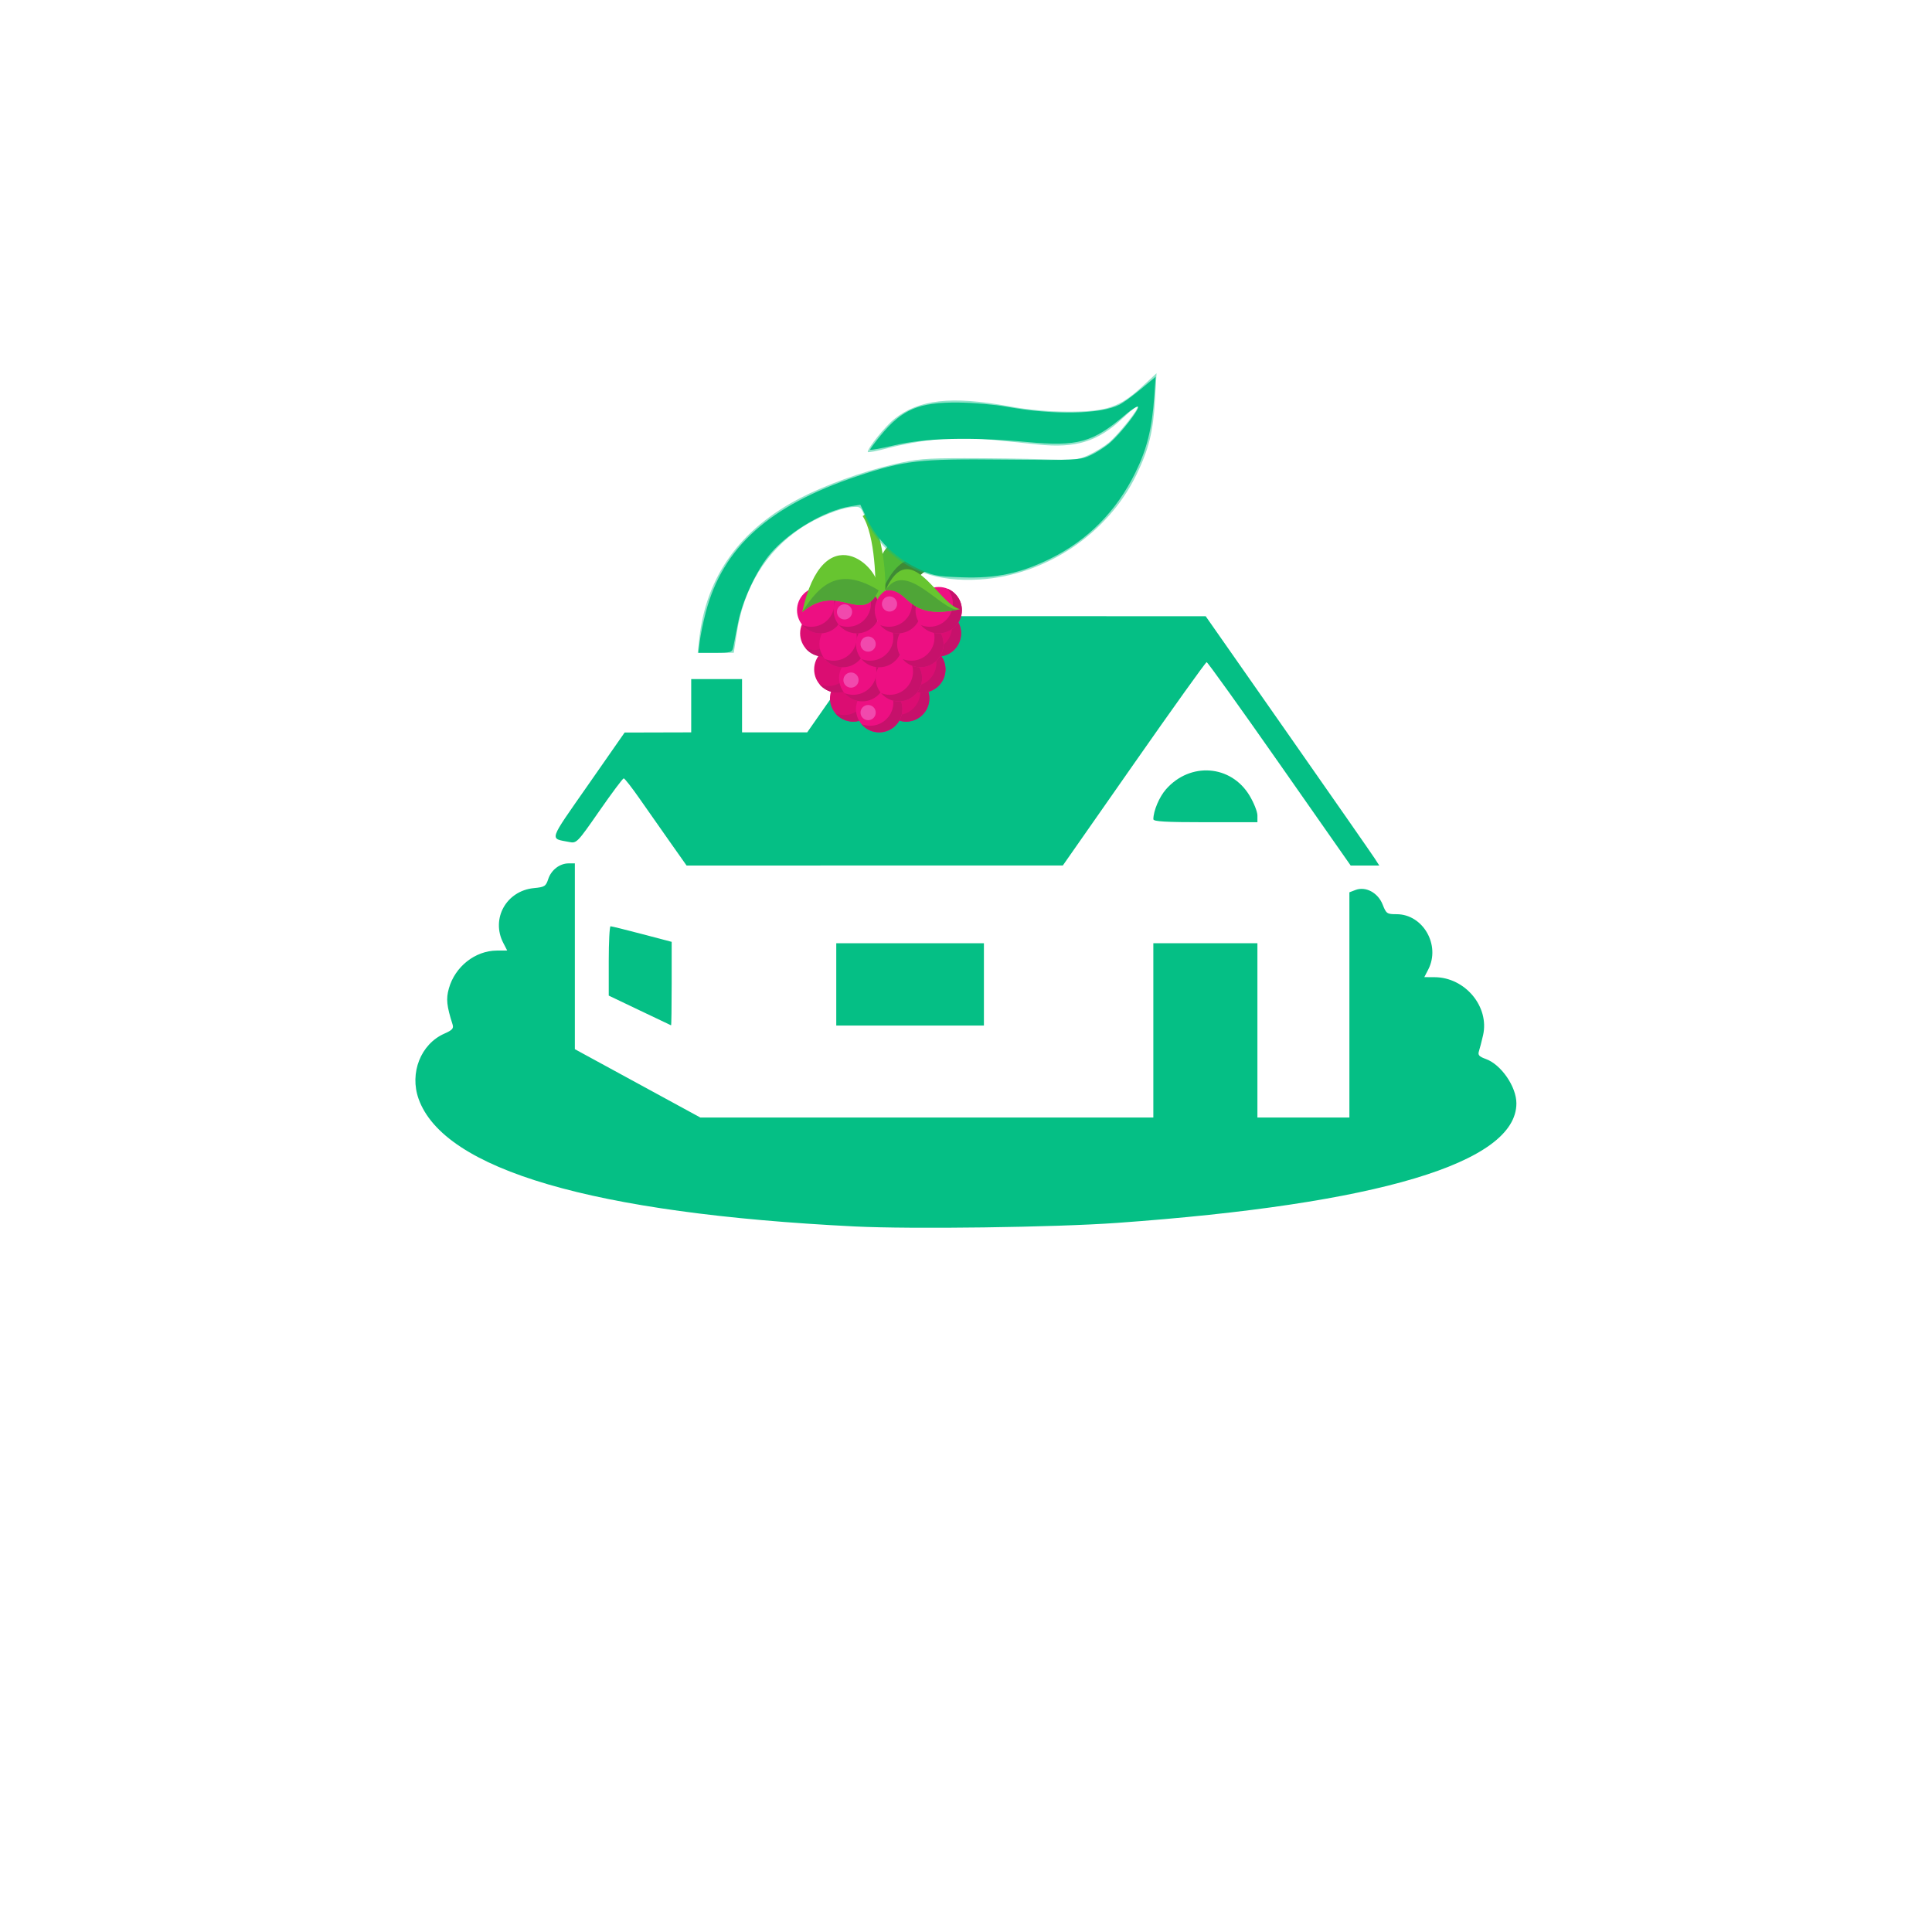 <?xml version="1.0" encoding="UTF-8" standalone="no"?>
<svg
   version="1.1"
   id="svg2"
   xml:space="preserve"
   width="600"
   height="600"
   viewBox="0 0 600 600"
   sodipodi:docname="yagodka2.svg"
   inkscape:version="1.1.2 (b8e25be833, 2022-02-05)"
   xmlns:inkscape="http://www.inkscape.org/namespaces/inkscape"
   xmlns:sodipodi="http://sodipodi.sourceforge.net/DTD/sodipodi-0.dtd"
   xmlns:xlink="http://www.w3.org/1999/xlink"
   xmlns="http://www.w3.org/2000/svg"
   xmlns:svg="http://www.w3.org/2000/svg"
   xmlns:rdf="http://www.w3.org/1999/02/22-rdf-syntax-ns#"
   xmlns:cc="http://creativecommons.org/ns#"
   xmlns:dc="http://purl.org/dc/elements/1.1/"><defs
     id="defs6"><linearGradient
       inkscape:collect="always"
       id="linearGradient16668"><stop
         style="stop-color:#ff00ff;stop-opacity:1;"
         offset="0"
         id="stop16664" /><stop
         style="stop-color:#ff00ff;stop-opacity:0;"
         offset="1"
         id="stop16666" /></linearGradient><radialGradient
       fx="0"
       fy="0"
       cx="0"
       cy="0"
       r="1"
       gradientUnits="userSpaceOnUse"
       gradientTransform="matrix(2760.29,0,0,-2760.29,2250,2250)"
       spreadMethod="pad"
       id="radialGradient18"><stop
         style="stop-opacity:1;stop-color:#ffffff"
         offset="0"
         id="stop14" /><stop
         style="stop-opacity:1;stop-color:#bcbcbd"
         offset="1"
         id="stop16" /></radialGradient><radialGradient
       inkscape:collect="always"
       xlink:href="#linearGradient16668"
       id="radialGradient16674"
       cx="221.012"
       cy="-140.892"
       fx="221.012"
       fy="-140.892"
       r="109.717"
       gradientTransform="matrix(1,0,0,0.228,0,-108.799)"
       gradientUnits="userSpaceOnUse" /></defs><sodipodi:namedview
     pagecolor="#ffffff"
     bordercolor="#666666"
     borderopacity="1"
     objecttolerance="10"
     gridtolerance="10"
     guidetolerance="10"
     inkscape:pageopacity="0"
     inkscape:pageshadow="2"
     inkscape:window-width="1920"
     inkscape:window-height="991"
     id="namedview4"
     inkscape:pagecheckerboard="0"
     showgrid="false"
     inkscape:zoom="1.33"
     inkscape:cx="154.88722"
     inkscape:cy="335.33835"
     inkscape:window-x="-9"
     inkscape:window-y="-9"
     inkscape:window-maximized="1"
     inkscape:current-layer="layer1" /><g
     inkscape:groupmode="layer"
     id="layer2"
     inkscape:label="ink_ext_XXXXXX 2"><path
       style="fill:#05bf85;fill-opacity:1;stroke-width:0.752"
       d="m 208.053,261.466 c -2.845,-4.032 -7.118,-10.122 -9.495,-13.534 -2.377,-3.412 -4.562,-6.203 -4.856,-6.203 -0.294,0 -3.694,4.55 -7.557,10.111 -6.878,9.902 -7.072,10.102 -9.366,9.651 -6.162,-1.211 -6.618,0.173 5.822,-17.668 l 11.384,-16.327 10.338,-0.027 10.338,-0.027 v -8.271 -8.271 h 7.895 7.895 v 8.271 8.271 h 10.116 10.116 l 12.615,-18.045 12.615,-18.045 49.262,0.012 49.262,0.012 L 400,227.919 c 14.06,20.098 26.189,37.517 26.954,38.71 l 1.39,2.168 h -4.439 -4.439 l -22.097,-31.579 c -12.153,-17.368 -22.339,-31.579 -22.634,-31.579 -0.295,0 -10.465,14.205 -22.598,31.568 l -22.061,31.568 -58.425,0.011 -58.425,0.011 z"
       id="path5691" /></g><g
     inkscape:groupmode="layer"
     id="layer1"
     inkscape:label="ink_ext_XXXXXX 1"><g
       id="g2095"
       transform="matrix(0.059,0,0,-0.059,238.406,642.091)"><path
         d="m 607.609,7781.82 c -74.961,93.43 10.989,454.37 366.192,126.78 -231.985,22.69 -198.028,-223.2 -366.192,-126.78"
         style="fill:#50b937;fill-opacity:1;fill-rule:nonzero;stroke:none"
         id="path906" /><path
         d="m 607.609,7781.82 c 87.325,197.77 205.852,194.83 366.192,126.78 -231.985,22.69 -198.028,-223.2 -366.192,-126.78"
         style="fill:#3f8a35;fill-opacity:1;fill-rule:nonzero;stroke:none"
         id="path908" /><path
         d="m 616.953,7741.41 -53.305,-27.33 c 10.336,89.06 1.844,353.97 -63.738,452.23 l 33.274,22.21 c 71.687,-107.41 94.98,-350.52 83.769,-447.11"
         style="fill:#67c530;fill-opacity:1;fill-rule:nonzero;stroke:none"
         id="path910" /><path
         d="m 850.895,7206.57 c 0,-67.43 -54.653,-122.08 -122.082,-122.08 -67.422,0 -122.079,54.65 -122.079,122.08 0,67.42 54.657,122.08 122.079,122.08 67.429,0 122.082,-54.66 122.082,-122.08"
         style="fill:#db0d72;fill-opacity:1;fill-rule:nonzero;stroke:none"
         id="path912" /><path
         d="m 774.727,7319.64 c 17.847,-21.22 28.632,-48.58 28.632,-78.48 0,-67.43 -54.652,-122.08 -122.078,-122.08 -16.258,0 -31.734,3.24 -45.914,9.01 22.391,-26.64 55.926,-43.6 93.446,-43.6 67.429,0 122.082,54.65 122.082,122.08 0,51.17 -31.516,94.92 -76.168,113.07"
         style="fill:#c6116b;fill-opacity:1;fill-rule:nonzero;stroke:none"
         id="path914" /><path
         d="m 572.055,7206.57 c 0,-67.43 -54.653,-122.08 -122.078,-122.08 -67.422,0 -122.082,54.65 -122.082,122.08 0,67.42 54.66,122.08 122.082,122.08 67.425,0 122.078,-54.66 122.078,-122.08"
         style="fill:#db0d72;fill-opacity:1;fill-rule:nonzero;stroke:none"
         id="path916" /><path
         d="m 495.891,7319.64 c 17.843,-21.22 28.632,-48.58 28.632,-78.48 0,-67.43 -54.656,-122.08 -122.082,-122.08 -16.253,0 -31.73,3.24 -45.914,9.01 22.395,-26.64 55.93,-43.6 93.45,-43.6 67.425,0 122.078,54.65 122.078,122.08 0,51.17 -31.512,94.92 -76.164,113.07"
         style="fill:#c6116b;fill-opacity:1;fill-rule:nonzero;stroke:none"
         id="path918" /><path
         d="m 709.047,7150.1 c 0,-67.43 -54.652,-122.08 -122.078,-122.08 -67.422,0 -122.082,54.65 -122.082,122.08 0,67.42 54.66,122.08 122.082,122.08 67.426,0 122.078,-54.66 122.078,-122.08"
         style="fill:#ed0f82;fill-opacity:1;fill-rule:nonzero;stroke:none"
         id="path920" /><path
         d="m 632.883,7263.17 c 17.844,-21.22 28.633,-48.58 28.633,-78.48 0,-67.43 -54.657,-122.08 -122.082,-122.08 -16.254,0 -31.735,3.24 -45.914,9 22.394,-26.63 55.929,-43.59 93.449,-43.59 67.426,0 122.078,54.65 122.078,122.08 0,51.17 -31.512,94.92 -76.164,113.07"
         style="fill:#c6116b;fill-opacity:1;fill-rule:nonzero;stroke:none"
         id="path922" /><path
         d="m 935.98,7359.35 c 0,-67.42 -54.652,-122.08 -122.078,-122.08 -67.422,0 -122.082,54.66 -122.082,122.08 0,67.43 54.66,122.08 122.082,122.08 67.426,0 122.078,-54.65 122.078,-122.08"
         style="fill:#db0d72;fill-opacity:1;fill-rule:nonzero;stroke:none"
         id="path924" /><path
         d="m 859.816,7472.43 c 17.844,-21.22 28.633,-48.58 28.633,-78.49 0,-67.42 -54.656,-122.08 -122.082,-122.08 -16.254,0 -31.734,3.25 -45.914,9.01 22.395,-26.63 55.93,-43.6 93.449,-43.6 67.426,0 122.078,54.66 122.078,122.08 0,51.18 -31.511,94.93 -76.164,113.08"
         style="fill:#c6116b;fill-opacity:1;fill-rule:nonzero;stroke:none"
         id="path926" /><path
         d="m 488.824,7359.35 c 0,-67.42 -54.652,-122.08 -122.082,-122.08 -67.422,0 -122.078,54.66 -122.078,122.08 0,67.43 54.656,122.08 122.078,122.08 67.43,0 122.082,-54.65 122.082,-122.08"
         style="fill:#db0d72;fill-opacity:1;fill-rule:nonzero;stroke:none"
         id="path928" /><path
         d="m 412.656,7472.43 c 17.848,-21.22 28.633,-48.58 28.633,-78.49 0,-67.42 -54.652,-122.08 -122.078,-122.08 -16.258,0 -31.734,3.25 -45.914,9.01 22.391,-26.63 55.926,-43.6 93.445,-43.6 67.43,0 122.082,54.66 122.082,122.08 0,51.18 -31.515,94.93 -76.168,113.08"
         style="fill:#c6116b;fill-opacity:1;fill-rule:nonzero;stroke:none"
         id="path930" /><path
         d="m 415.023,7549.08 c 0,-67.42 -54.652,-122.08 -122.078,-122.08 -67.422,0 -122.082,54.66 -122.082,122.08 0,67.42 54.66,122.08 122.082,122.08 67.426,0 122.078,-54.66 122.078,-122.08"
         style="fill:#db0d72;fill-opacity:1;fill-rule:nonzero;stroke:none"
         id="path932" /><path
         d="m 338.859,7662.16 c 17.844,-21.23 28.633,-48.59 28.633,-78.49 0,-67.42 -54.656,-122.08 -122.082,-122.08 -16.254,0 -31.734,3.24 -45.914,9.01 22.395,-26.64 55.93,-43.6 93.449,-43.6 67.426,0 122.078,54.66 122.078,122.08 0,51.17 -31.511,94.92 -76.164,113.08"
         style="fill:#c6116b;fill-opacity:1;fill-rule:nonzero;stroke:none"
         id="path934" /><path
         d="m 1018.06,7549.08 c 0,-67.42 -54.65,-122.08 -122.08,-122.08 -67.421,0 -122.078,54.66 -122.078,122.08 0,67.42 54.657,122.08 122.078,122.08 67.43,0 122.08,-54.66 122.08,-122.08"
         style="fill:#db0d72;fill-opacity:1;fill-rule:nonzero;stroke:none"
         id="path936" /><path
         d="m 941.895,7662.16 c 17.847,-21.23 28.632,-48.59 28.632,-78.49 0,-67.42 -54.652,-122.08 -122.078,-122.08 -16.258,0 -31.734,3.24 -45.914,9.01 22.391,-26.64 55.926,-43.6 93.445,-43.6 67.43,0 122.08,54.66 122.08,122.08 0,51.17 -31.513,94.92 -76.165,113.08"
         style="fill:#c6116b;fill-opacity:1;fill-rule:nonzero;stroke:none"
         id="path938" /><path
         d="m 620.113,7313.18 c 0,-67.42 -54.652,-122.08 -122.082,-122.08 -67.422,0 -122.078,54.66 -122.078,122.08 0,67.42 54.656,122.08 122.078,122.08 67.43,0 122.082,-54.66 122.082,-122.08"
         style="fill:#ed0f82;fill-opacity:1;fill-rule:nonzero;stroke:none"
         id="path940" /><path
         d="m 543.945,7426.26 c 17.848,-21.23 28.633,-48.59 28.633,-78.49 0,-67.42 -54.652,-122.08 -122.078,-122.08 -16.258,0 -31.734,3.24 -45.914,9.01 22.391,-26.63 55.926,-43.6 93.445,-43.6 67.43,0 122.082,54.66 122.082,122.08 0,51.17 -31.515,94.92 -76.168,113.08"
         style="fill:#c6116b;fill-opacity:1;fill-rule:nonzero;stroke:none"
         id="path942" /><path
         d="m 812.613,7313.18 c 0,-67.42 -54.652,-122.08 -122.082,-122.08 -67.422,0 -122.078,54.66 -122.078,122.08 0,67.42 54.656,122.08 122.078,122.08 67.43,0 122.082,-54.66 122.082,-122.08"
         style="fill:#ed0f82;fill-opacity:1;fill-rule:nonzero;stroke:none"
         id="path944" /><path
         d="m 736.445,7426.26 c 17.848,-21.23 28.633,-48.59 28.633,-78.49 0,-67.42 -54.652,-122.08 -122.078,-122.08 -16.258,0 -31.734,3.24 -45.914,9.01 22.391,-26.63 55.926,-43.6 93.445,-43.6 67.43,0 122.082,54.66 122.082,122.08 0,51.17 -31.515,94.92 -76.168,113.08"
         style="fill:#c6116b;fill-opacity:1;fill-rule:nonzero;stroke:none"
         id="path946" /><path
         d="m 516.547,7492.62 c 0,-67.42 -54.652,-122.08 -122.078,-122.08 -67.422,0 -122.082,54.66 -122.082,122.08 0,67.42 54.66,122.08 122.082,122.08 67.426,0 122.078,-54.66 122.078,-122.08"
         style="fill:#ed0f82;fill-opacity:1;fill-rule:nonzero;stroke:none"
         id="path948" /><path
         d="m 440.383,7605.7 c 17.844,-21.23 28.633,-48.59 28.633,-78.49 0,-67.42 -54.657,-122.08 -122.082,-122.08 -16.254,0 -31.735,3.24 -45.914,9.01 22.394,-26.64 55.929,-43.6 93.449,-43.6 67.426,0 122.078,54.66 122.078,122.08 0,51.17 -31.512,94.92 -76.164,113.08"
         style="fill:#c6116b;fill-opacity:1;fill-rule:nonzero;stroke:none"
         id="path950" /><path
         d="m 709.047,7492.62 c 0,-67.42 -54.652,-122.08 -122.078,-122.08 -67.422,0 -122.082,54.66 -122.082,122.08 0,67.42 54.66,122.08 122.082,122.08 67.426,0 122.078,-54.66 122.078,-122.08"
         style="fill:#ed0f82;fill-opacity:1;fill-rule:nonzero;stroke:none"
         id="path952" /><path
         d="m 632.883,7605.7 c 17.844,-21.23 28.633,-48.59 28.633,-78.49 0,-67.42 -54.657,-122.08 -122.082,-122.08 -16.254,0 -31.735,3.24 -45.914,9.01 22.394,-26.64 55.929,-43.6 93.449,-43.6 67.426,0 122.078,54.66 122.078,122.08 0,51.17 -31.512,94.92 -76.164,113.08"
         style="fill:#c6116b;fill-opacity:1;fill-rule:nonzero;stroke:none"
         id="path954" /><path
         d="m 925.719,7492.62 c 0,-67.42 -54.653,-122.08 -122.082,-122.08 -67.422,0 -122.078,54.66 -122.078,122.08 0,67.42 54.656,122.08 122.078,122.08 67.429,0 122.082,-54.66 122.082,-122.08"
         style="fill:#ed0f82;fill-opacity:1;fill-rule:nonzero;stroke:none"
         id="path956" /><path
         d="m 849.551,7605.7 c 17.847,-21.23 28.633,-48.59 28.633,-78.49 0,-67.42 -54.653,-122.08 -122.079,-122.08 -16.257,0 -31.734,3.24 -45.914,9.01 22.391,-26.64 55.926,-43.6 93.446,-43.6 67.429,0 122.082,54.66 122.082,122.08 0,51.17 -31.516,94.92 -76.168,113.08"
         style="fill:#c6116b;fill-opacity:1;fill-rule:nonzero;stroke:none"
         id="path958" /><path
         d="m 398.637,7671.16 c 0,-67.42 -54.653,-122.08 -122.078,-122.08 -67.422,0 -122.082,54.66 -122.082,122.08 0,67.42 54.66,122.08 122.082,122.08 67.425,0 122.078,-54.66 122.078,-122.08"
         style="fill:#ed0f82;fill-opacity:1;fill-rule:nonzero;stroke:none"
         id="path960" /><path
         d="m 322.473,7784.24 c 17.847,-21.23 28.632,-48.59 28.632,-78.49 0,-67.42 -54.656,-122.08 -122.082,-122.08 -16.253,0 -31.734,3.24 -45.914,9.01 22.395,-26.64 55.93,-43.6 93.45,-43.6 67.425,0 122.078,54.66 122.078,122.08 0,51.17 -31.512,94.92 -76.164,113.08"
         style="fill:#c6116b;fill-opacity:1;fill-rule:nonzero;stroke:none"
         id="path962" /><path
         d="m 591.137,7671.16 c 0,-67.42 -54.653,-122.08 -122.078,-122.08 -67.422,0 -122.082,54.66 -122.082,122.08 0,67.42 54.66,122.08 122.082,122.08 67.425,0 122.078,-54.66 122.078,-122.08"
         style="fill:#ed0f82;fill-opacity:1;fill-rule:nonzero;stroke:none"
         id="path964" /><path
         d="m 514.973,7784.24 c 17.847,-21.23 28.632,-48.59 28.632,-78.49 0,-67.42 -54.656,-122.08 -122.082,-122.08 -16.253,0 -31.734,3.24 -45.914,9.01 22.395,-26.64 55.93,-43.6 93.45,-43.6 67.425,0 122.078,54.66 122.078,122.08 0,51.17 -31.512,94.92 -76.164,113.08"
         style="fill:#c6116b;fill-opacity:1;fill-rule:nonzero;stroke:none"
         id="path966" /><path
         d="m 807.809,7671.16 c 0,-67.42 -54.653,-122.08 -122.082,-122.08 -67.422,0 -122.079,54.66 -122.079,122.08 0,67.42 54.657,122.08 122.079,122.08 67.429,0 122.082,-54.66 122.082,-122.08"
         style="fill:#ed0f82;fill-opacity:1;fill-rule:nonzero;stroke:none"
         id="path968" /><path
         d="m 731.641,7784.24 c 17.847,-21.23 28.632,-48.59 28.632,-78.49 0,-67.42 -54.652,-122.08 -122.078,-122.08 -16.257,0 -31.734,3.24 -45.914,9.01 22.391,-26.64 55.93,-43.6 93.446,-43.6 67.429,0 122.082,54.66 122.082,122.08 0,51.17 -31.516,94.92 -76.168,113.08"
         style="fill:#c6116b;fill-opacity:1;fill-rule:nonzero;stroke:none"
         id="path970" /><path
         d="m 1022.38,7671.16 c 0,-67.42 -54.65,-122.08 -122.075,-122.08 -67.422,0 -122.082,54.66 -122.082,122.08 0,67.42 54.66,122.08 122.082,122.08 67.425,0 122.075,-54.66 122.075,-122.08"
         style="fill:#ed0f82;fill-opacity:1;fill-rule:nonzero;stroke:none"
         id="path972" /><path
         d="m 946.215,7784.24 c 17.848,-21.23 28.633,-48.59 28.633,-78.49 0,-67.42 -54.653,-122.08 -122.078,-122.08 -16.254,0 -31.735,3.24 -45.915,9.01 22.395,-26.64 55.93,-43.6 93.45,-43.6 67.425,0 122.075,54.66 122.075,122.08 0,51.17 -31.513,94.92 -76.165,113.08"
         style="fill:#c6116b;fill-opacity:1;fill-rule:nonzero;stroke:none"
         id="path974" /><path
         d="m 444.586,7662.16 c 0,-22.1 -17.91,-40 -40,-40 -22.09,0 -40,17.9 -40,40 0,22.09 17.91,40 40,40 22.09,0 40,-17.91 40,-40"
         style="fill:#f149ad;fill-opacity:1;fill-rule:nonzero;stroke:none"
         id="path976" /><path
         d="m 681.285,7703.72 c 0,-22.09 -17.91,-40 -40,-40 -22.09,0 -40,17.91 -40,40 0,22.09 17.91,40 40,40 22.09,0 40,-17.91 40,-40"
         style="fill:#f149ad;fill-opacity:1;fill-rule:nonzero;stroke:none"
         id="path978" /><path
         d="m 568.824,7132.05 c 0,-22.09 -17.91,-40 -40,-40 -22.09,0 -40,17.91 -40,40 0,22.09 17.91,40 40,40 22.09,0 40,-17.91 40,-40"
         style="fill:#f149ad;fill-opacity:1;fill-rule:nonzero;stroke:none"
         id="path980" /><path
         d="m 478.637,7303.17 c 0,-22.09 -17.91,-40 -40,-40 -22.09,0 -40,17.91 -40,40 0,22.09 17.91,40 40,40 22.09,0 40,-17.91 40,-40"
         style="fill:#f149ad;fill-opacity:1;fill-rule:nonzero;stroke:none"
         id="path982" /><path
         d="m 568.824,7492.62 c 0,-22.09 -17.91,-40 -40,-40 -22.09,0 -40,17.91 -40,40 0,22.09 17.91,40 40,40 22.09,0 40,-17.91 40,-40"
         style="fill:#f149ad;fill-opacity:1;fill-rule:nonzero;stroke:none"
         id="path984" /><path
         d="m 584.367,7775.63 c 8.516,129.12 -291.027,395.42 -402.652,-114.48 191.312,163.7 313.484,-74.99 402.652,114.48"
         style="fill:#67c530;fill-opacity:1;fill-rule:nonzero;stroke:none"
         id="path986" /><path
         d="m 584.367,7775.63 c -199.738,121.01 -302.847,45.02 -402.652,-114.48 191.312,163.7 313.484,-74.99 402.652,114.48"
         style="fill:#4fa537;fill-opacity:1;fill-rule:nonzero;stroke:none"
         id="path988" /><path
         d="m 619.906,7775.29 c 130.465,290.55 276.774,-75 392.854,-98.73 -293.19,-64.56 -260.85,114.97 -392.854,98.73"
         style="fill:#67c530;fill-opacity:1;fill-rule:nonzero;stroke:none"
         id="path990" /><path
         d="m 1001.13,7674.22 c -89.669,-4.45 -275.86,266.59 -381.224,101.07 130.196,16.02 100.75,-158.24 381.224,-101.07"
         style="fill:#4fa537;fill-opacity:1;fill-rule:nonzero;stroke:none"
         id="path992" /></g></g><g
     id="g10"
     inkscape:groupmode="layer"
     inkscape:label="ink_ext_XXXXXX"
     transform="matrix(1.333,0,0,-1.333,0,600)"><path
       style="fill:#05bf85;fill-opacity:1;stroke-width:0.752"
       d="m 265.471,380.828 c -81.177,-4.037 -127.587,-17.614 -135.438,-39.623 -2.872,-8.053 0.673,-17.037 7.997,-20.269 2.489,-1.098 2.949,-1.615 2.552,-2.867 -1.839,-5.799 -2.057,-7.917 -1.147,-11.165 1.902,-6.792 8.166,-11.74 14.907,-11.774 l 3.215,-0.017 -1.217,-2.353 c -3.895,-7.533 0.953,-16.21 9.517,-17.033 3.326,-0.32 3.705,-0.56 4.453,-2.826 0.936,-2.836 3.579,-4.856 6.354,-4.856 h 1.906 v 28.859 28.859 l 19.491,10.615 19.491,10.615 h 70.358 70.358 v -27.068 -27.068 h 16.165 16.165 v 27.068 27.068 h 14.286 14.286 v -34.981 -34.981 l 1.916,-0.728 c 3.144,-1.196 6.968,0.856 8.403,4.509 1.124,2.861 1.357,3.023 4.346,3.023 8.229,0 13.732,9.635 9.822,17.196 l -1.217,2.353 3.215,0.017 c 9.462,0.049 17.062,9.16 15.039,18.029 -0.425,1.861 -0.995,4.07 -1.267,4.908 -0.404,1.246 -0.015,1.698 2.129,2.474 4.759,1.721 9.494,8.597 9.494,13.785 0,18.46 -42.973,31.322 -124.06,37.131 -19.319,1.384 -63.764,1.984 -81.522,1.101 z"
       id="path5730"
       transform="matrix(0.75,0,0,-0.75,0,450)" /><path
       style="fill:#05bf85;fill-opacity:1;stroke-width:0.752"
       d="m 198.684,313.703 -9.586,-4.582 v -10.764 c 0,-5.92 0.254,-10.768 0.564,-10.773 0.31,-0.005 4.709,1.081 9.774,2.414 l 9.211,2.424 v 12.999 c 0,7.15 -0.085,12.969 -0.188,12.931 -0.103,-0.037 -4.502,-2.13 -9.774,-4.65 z"
       id="path5769"
       transform="matrix(0.75,0,0,-0.75,0,450)" /><path
       style="fill:#05bf85;fill-opacity:1;stroke-width:0.752"
       d="m 259.774,305.639 v -12.782 h 22.932 22.932 v 12.782 12.782 h -22.932 -22.932 z"
       id="path5808"
       transform="matrix(0.75,0,0,-0.75,0,450)" /><path
       style="fill:#05bf85;fill-opacity:1;stroke-width:0.752"
       d="m 358.275,254.323 c 0.012,-2.591 1.831,-6.904 3.913,-9.275 7.537,-8.584 20.211,-7.633 25.97,1.948 1.344,2.236 2.444,5.011 2.444,6.166 v 2.101 h -16.165 c -12.433,0 -16.164,-0.217 -16.161,-0.94 z"
       id="path5847"
       transform="matrix(0.75,0,0,-0.75,0,450)" /><path
       style="fill:#05bf86;fill-opacity:0.439;stroke-width:0.752"
       d="m 217.231,198.146 c 2.186,-19.32 12.646,-33.89 31.266,-43.552 7.847,-4.072 19.179,-8.168 28.947,-10.462 7.317,-1.719 9.875,-1.944 22.18,-1.951 7.65,-0.004 18.647,0.146 24.436,0.334 9.687,0.315 10.814,0.21 14.13,-1.321 1.982,-0.915 4.764,-2.62 6.182,-3.789 2.988,-2.463 9.601,-10.75 9.032,-11.319 -0.212,-0.212 -2.334,1.464 -4.714,3.724 -7.611,7.225 -14.556,9.37 -26.296,8.123 -22.597,-2.401 -24.303,-2.486 -32.043,-1.586 -4.228,0.492 -10.639,1.682 -14.245,2.645 -3.606,0.963 -6.557,1.525 -6.557,1.249 0,-1.25 5.508,-8.063 8.313,-10.283 7.608,-6.02 17.691,-7.148 35.296,-3.949 6.479,1.178 12.318,1.711 18.797,1.717 11.794,0.011 15.887,-1.372 22.703,-7.676 l 4.606,-4.26 -0.475,8.271 c -0.57,9.916 -1.906,15.295 -5.793,23.308 -8.896,18.341 -28.165,31.218 -48.623,32.492 -12.958,0.807 -22.607,-2.525 -29.794,-10.288 -2.535,-2.738 -4.74,-6.037 -5.653,-8.459 -1.475,-3.912 -1.539,-3.967 -4.334,-3.733 -3.715,0.311 -11.008,3.304 -15.72,6.451 -10.947,7.31 -17.839,18.567 -19.996,32.657 l -0.94,6.143 h -5.606 -5.606 z"
       id="path5886"
       transform="matrix(0.75,0,0,-0.75,0,450)" /><path
       style="fill:#05bf85;fill-opacity:1;stroke-width:0.752"
       d="m 217.376,199.06 c 0.237,-1.964 1.078,-6.036 1.87,-9.048 5.307,-20.185 19.682,-33.106 46.968,-42.215 14.864,-4.962 19.151,-5.447 45.816,-5.176 22.379,0.227 23.445,0.173 26.73,-1.347 1.882,-0.871 4.63,-2.644 6.106,-3.94 3.404,-2.988 9.254,-10.532 8.643,-11.144 -0.255,-0.255 -2.009,0.854 -3.898,2.463 -10.245,8.727 -14.77,9.973 -30.814,8.484 -17.032,-1.581 -31.352,-1.228 -40.789,1.005 -4.239,1.003 -7.707,1.626 -7.707,1.384 0,-0.241 1.453,-2.21 3.228,-4.374 6.721,-8.193 11.875,-10.377 24.216,-10.261 4.549,0.043 11.316,0.633 15.038,1.312 14.484,2.64 29.171,2.355 35.041,-0.68 1.151,-0.595 4.132,-2.779 6.624,-4.853 l 4.53,-3.77 -0.431,6.211 c -0.684,9.848 -2.269,16.23 -5.838,23.505 -5.891,12.008 -14.782,21.019 -26.391,26.747 -9.329,4.603 -16.878,6.201 -27.508,5.822 -8.352,-0.298 -9.113,-0.461 -14.457,-3.102 -6.63,-3.276 -12.005,-8.685 -15.075,-15.169 l -2.023,-4.272 -3.176,0.523 c -7.838,1.292 -18.694,7.672 -24.572,14.442 -4.331,4.988 -8.898,14.677 -10.257,21.757 -0.621,3.236 -1.287,6.645 -1.481,7.576 -0.325,1.559 -0.764,1.692 -5.587,1.692 h -5.234 z"
       id="path8846"
       transform="matrix(0.75,0,0,-0.75,0,450)" /></g></svg>
